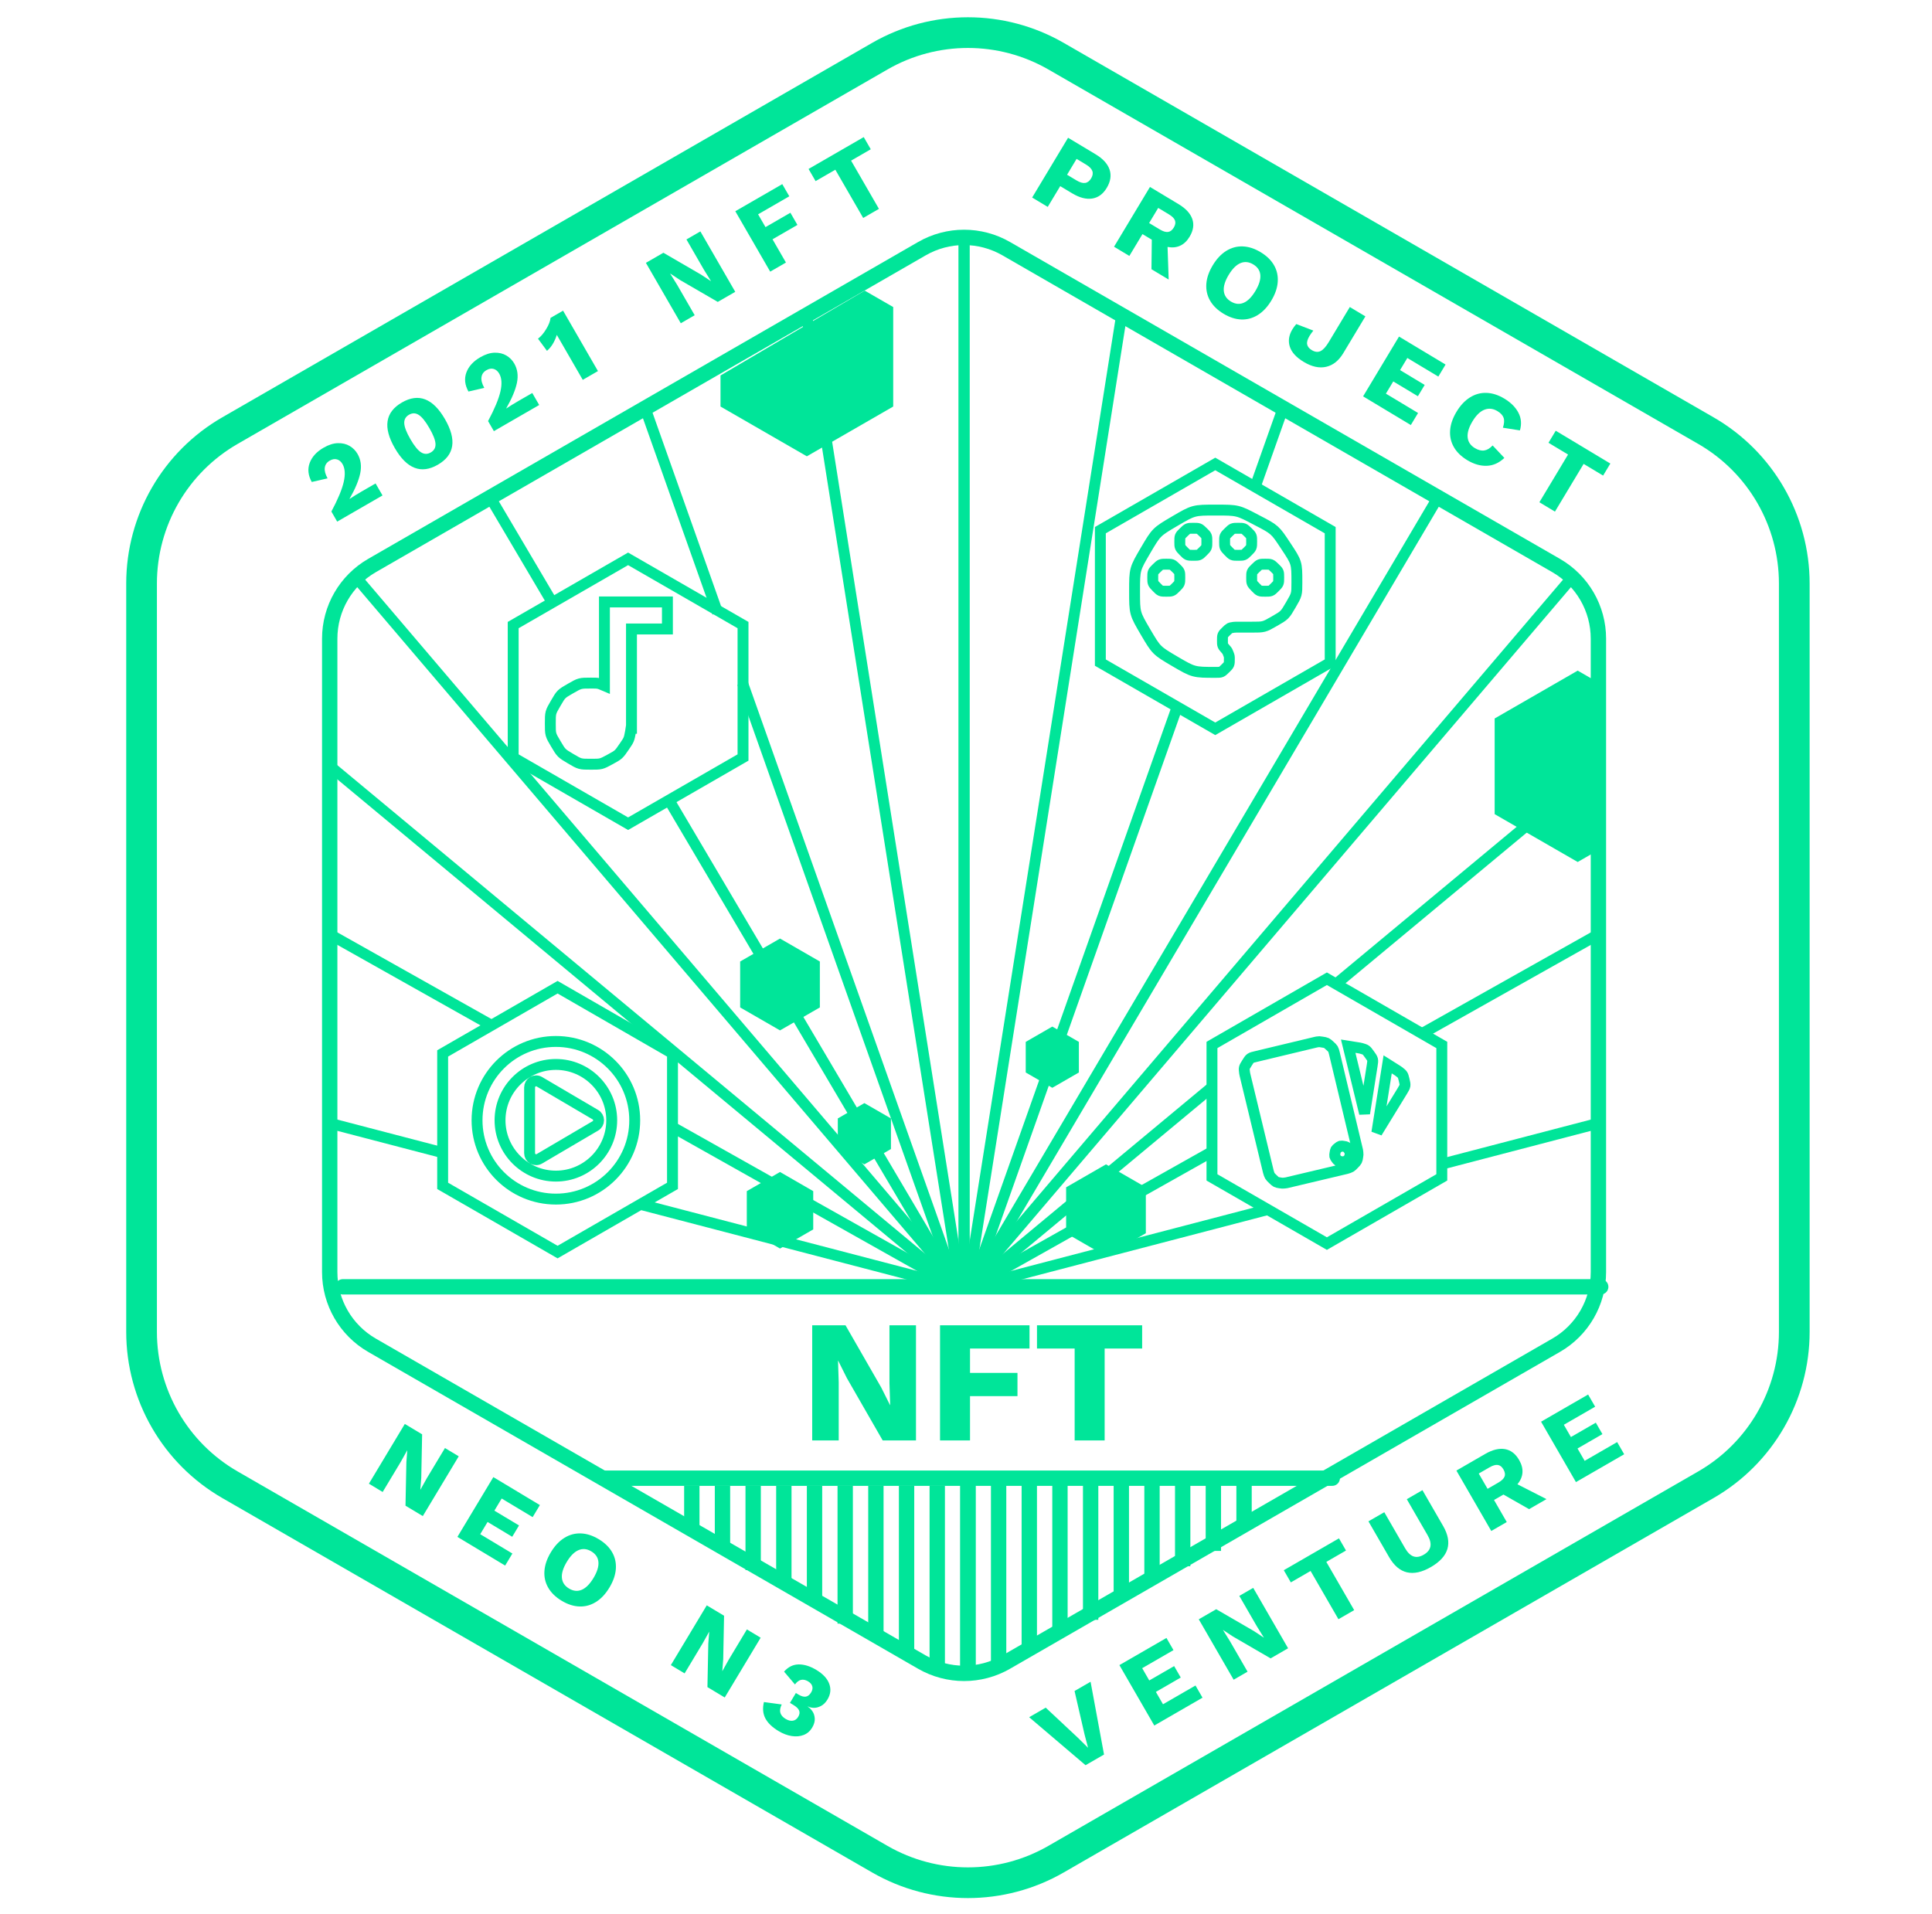 <?xml version="1.0" encoding="UTF-8"?>
<svg width="109px" height="108px" viewBox="0 0 109 108" version="1.1" xmlns="http://www.w3.org/2000/svg" xmlns:xlink="http://www.w3.org/1999/xlink">
    <title>Group 9</title>
    <g id="Page-1" stroke="none" stroke-width="1" fill="none" fill-rule="evenodd">
        <g id="HOMEPAGE-1440px-Desktop---LaunchPad-banner" transform="translate(-460, -511)">
            <g id="Hero-Panel" transform="translate(-591, -1)">
                <g id="Hero-copy" transform="translate(846.5, 186)">
                    <g id="Group-70" transform="translate(0, 227)">
                        <g id="Group-69" transform="translate(204.5, 99.305)">
                            <g id="Group-21" transform="translate(0.775, 0)">
                                <path d="M56.948,20.313 L56.948,18.947 L57.729,18.947 C58.218,18.947 58.593,18.837 58.856,18.616 C59.118,18.396 59.249,18.085 59.249,17.683 C59.249,17.262 59.118,16.939 58.856,16.714 C58.593,16.49 58.218,16.378 57.729,16.378 L57.729,16.378 L55.922,16.378 L55.922,20.313 L56.948,20.313 Z M57.568,18.196 L56.948,18.196 L56.948,17.153 L57.568,17.153 C57.79,17.153 57.954,17.195 58.06,17.281 C58.165,17.366 58.218,17.497 58.218,17.671 C58.218,17.85 58.165,17.982 58.06,18.068 C57.954,18.153 57.79,18.196 57.568,18.196 L57.568,18.196 Z M62.32,20.313 L62.32,18.876 L62.934,18.876 L63.775,20.313 L64.908,20.313 L63.906,18.769 C64.156,18.677 64.347,18.536 64.478,18.345 C64.61,18.154 64.675,17.916 64.675,17.63 C64.675,17.224 64.547,16.914 64.291,16.699 C64.034,16.485 63.667,16.378 63.19,16.378 L63.19,16.378 L61.312,16.378 L61.312,20.313 L62.32,20.313 Z M63.018,18.148 L62.32,18.148 L62.32,17.153 L63.018,17.153 C63.236,17.153 63.395,17.192 63.495,17.272 C63.594,17.351 63.644,17.477 63.644,17.648 C63.644,17.822 63.594,17.95 63.495,18.029 C63.395,18.109 63.236,18.148 63.018,18.148 L63.018,18.148 Z M68.557,20.372 C68.954,20.372 69.297,20.292 69.585,20.131 C69.874,19.97 70.095,19.737 70.25,19.433 C70.405,19.129 70.483,18.767 70.483,18.345 C70.483,17.924 70.405,17.561 70.25,17.257 C70.095,16.953 69.874,16.72 69.585,16.559 C69.297,16.398 68.954,16.318 68.557,16.318 C68.159,16.318 67.815,16.398 67.525,16.559 C67.235,16.72 67.013,16.953 66.857,17.257 C66.702,17.561 66.625,17.924 66.625,18.345 C66.625,18.767 66.702,19.129 66.857,19.433 C67.013,19.737 67.235,19.97 67.525,20.131 C67.815,20.292 68.159,20.372 68.557,20.372 Z M68.557,19.568 C68.271,19.568 68.052,19.464 67.901,19.257 C67.75,19.051 67.674,18.747 67.674,18.345 C67.674,17.944 67.75,17.64 67.901,17.433 C68.052,17.226 68.271,17.123 68.557,17.123 C68.843,17.123 69.061,17.226 69.21,17.433 C69.359,17.64 69.433,17.944 69.433,18.345 C69.433,18.747 69.359,19.051 69.21,19.257 C69.061,19.464 68.843,19.568 68.557,19.568 Z M73.834,20.372 C74.362,20.372 74.771,20.234 75.059,19.958 C75.347,19.682 75.491,19.295 75.491,18.798 L75.491,18.798 L75.491,16.378 L74.466,16.378 L74.466,18.691 C74.466,18.997 74.421,19.22 74.332,19.359 C74.242,19.498 74.092,19.568 73.881,19.568 C73.703,19.568 73.57,19.519 73.485,19.421 C73.399,19.324 73.357,19.166 73.357,18.947 C73.357,18.852 73.367,18.729 73.387,18.578 L73.387,18.578 L72.373,18.757 C72.349,18.888 72.337,19.011 72.337,19.126 C72.337,19.512 72.463,19.816 72.716,20.039 C72.968,20.261 73.341,20.372 73.834,20.372 Z M80.846,20.313 L80.846,19.52 L78.729,19.52 L78.729,18.715 L80.351,18.715 L80.351,17.97 L78.729,17.97 L78.729,17.171 L80.768,17.171 L80.768,16.378 L77.704,16.378 L77.704,20.313 L80.846,20.313 Z M84.602,20.372 C85.036,20.372 85.403,20.274 85.705,20.077 C86.007,19.881 86.214,19.583 86.325,19.186 L86.325,19.186 L85.395,18.924 C85.348,19.146 85.26,19.309 85.133,19.412 C85.006,19.516 84.833,19.568 84.614,19.568 C84.324,19.568 84.102,19.463 83.949,19.254 C83.796,19.046 83.72,18.743 83.72,18.345 C83.72,17.948 83.799,17.645 83.958,17.436 C84.117,17.227 84.342,17.123 84.632,17.123 C84.843,17.123 85.006,17.171 85.121,17.266 C85.236,17.361 85.322,17.528 85.377,17.767 L85.377,17.767 L86.278,17.403 C86.182,17.041 85.986,16.77 85.687,16.589 C85.389,16.408 85.026,16.318 84.596,16.318 C84.203,16.318 83.861,16.398 83.571,16.559 C83.281,16.72 83.058,16.954 82.903,17.26 C82.748,17.566 82.67,17.928 82.67,18.345 C82.67,18.767 82.748,19.129 82.903,19.433 C83.058,19.737 83.281,19.97 83.571,20.131 C83.861,20.292 84.205,20.372 84.602,20.372 Z M90.332,20.313 L90.332,17.171 L91.614,17.171 L91.614,16.378 L88.019,16.378 L88.019,17.171 L89.307,17.171 L89.307,20.313 L90.332,20.313 Z" id="PROJECT" fill="#00E599" fill-rule="nonzero" transform="translate(73.768, 18.345) rotate(31) translate(-73.768, -18.345) "></path>
                                <path d="M19.92,91.04 L19.92,89.054 L19.897,88.315 L19.903,88.315 L20.201,88.911 L21.423,91.04 L22.562,91.04 L22.562,87.105 L21.656,87.105 L21.656,89.09 L21.679,89.83 L21.673,89.83 L21.375,89.233 L20.153,87.105 L19.014,87.105 L19.014,91.04 L19.92,91.04 Z M27.982,91.04 L27.982,90.247 L25.865,90.247 L25.865,89.442 L27.487,89.442 L27.487,88.697 L25.865,88.697 L25.865,87.898 L27.904,87.898 L27.904,87.105 L24.84,87.105 L24.84,91.04 L27.982,91.04 Z M31.738,91.1 C32.136,91.1 32.479,91.019 32.767,90.858 C33.055,90.697 33.277,90.465 33.432,90.16 C33.587,89.856 33.664,89.494 33.664,89.072 C33.664,88.651 33.587,88.288 33.432,87.984 C33.277,87.68 33.055,87.447 32.767,87.286 C32.479,87.125 32.136,87.045 31.738,87.045 C31.341,87.045 30.997,87.125 30.707,87.286 C30.417,87.447 30.194,87.68 30.039,87.984 C29.884,88.288 29.806,88.651 29.806,89.072 C29.806,89.494 29.884,89.856 30.039,90.16 C30.194,90.465 30.417,90.697 30.707,90.858 C30.997,91.019 31.341,91.1 31.738,91.1 Z M31.738,90.295 C31.452,90.295 31.234,90.191 31.083,89.985 C30.931,89.778 30.856,89.474 30.856,89.072 C30.856,88.671 30.931,88.367 31.083,88.16 C31.234,87.953 31.452,87.85 31.738,87.85 C32.025,87.85 32.242,87.953 32.391,88.16 C32.54,88.367 32.615,88.671 32.615,89.072 C32.615,89.474 32.54,89.778 32.391,89.985 C32.242,90.191 32.025,90.295 31.738,90.295 Z M39.794,91.04 L39.794,89.054 L39.77,88.315 L39.776,88.315 L40.074,88.911 L41.296,91.04 L42.435,91.04 L42.435,87.105 L41.529,87.105 L41.529,89.09 L41.553,89.83 L41.547,89.83 L41.249,89.233 L40.026,87.105 L38.888,87.105 L38.888,91.04 L39.794,91.04 Z M46.013,91.1 C46.307,91.1 46.569,91.052 46.8,90.956 C47.031,90.861 47.211,90.728 47.343,90.557 C47.474,90.386 47.539,90.189 47.539,89.967 C47.539,89.752 47.494,89.578 47.402,89.445 C47.311,89.312 47.202,89.216 47.077,89.159 C46.952,89.101 46.834,89.072 46.722,89.072 L46.722,89.072 L46.722,89.054 C46.81,89.054 46.912,89.023 47.03,88.959 C47.147,88.895 47.248,88.795 47.334,88.658 C47.419,88.521 47.462,88.351 47.462,88.148 C47.462,87.81 47.339,87.542 47.092,87.343 C46.846,87.144 46.502,87.045 46.061,87.045 C45.655,87.045 45.318,87.127 45.05,87.292 C44.782,87.457 44.616,87.715 44.552,88.065 L44.552,88.065 L45.452,88.369 C45.484,88.015 45.667,87.838 46.001,87.838 C46.148,87.838 46.262,87.877 46.344,87.954 C46.425,88.032 46.466,88.142 46.466,88.285 C46.466,88.444 46.422,88.562 46.335,88.64 C46.247,88.717 46.108,88.756 45.918,88.756 L45.918,88.756 L45.745,88.756 L45.745,89.406 L45.965,89.406 C46.168,89.406 46.316,89.44 46.409,89.508 C46.503,89.575 46.55,89.686 46.55,89.841 C46.55,89.989 46.501,90.103 46.403,90.184 C46.306,90.266 46.172,90.307 46.001,90.307 C45.818,90.307 45.676,90.261 45.575,90.169 C45.473,90.078 45.413,89.929 45.393,89.722 L45.393,89.722 L44.463,90.122 C44.57,90.464 44.75,90.712 45.002,90.867 C45.255,91.022 45.592,91.1 46.013,91.1 Z" id="NEON3" fill="#00E599" fill-rule="nonzero" transform="translate(33.277, 89.072) rotate(31) translate(-33.277, -89.072) "></path>
                                <path d="M17.775,20.278 L17.775,19.496 L16.85,19.496 C16.584,19.496 16.32,19.504 16.057,19.52 L16.057,19.52 C16.618,19.194 17.036,18.876 17.313,18.566 C17.589,18.256 17.727,17.916 17.727,17.547 C17.727,17.328 17.673,17.123 17.566,16.933 C17.459,16.742 17.294,16.586 17.071,16.464 C16.849,16.343 16.572,16.283 16.242,16.283 C15.789,16.283 15.42,16.4 15.136,16.634 C14.852,16.869 14.706,17.199 14.698,17.624 L14.698,17.624 L15.574,17.893 C15.578,17.63 15.633,17.43 15.738,17.293 C15.844,17.156 15.99,17.088 16.177,17.088 C16.348,17.088 16.479,17.136 16.57,17.234 C16.662,17.331 16.707,17.459 16.707,17.618 C16.707,17.9 16.559,18.202 16.263,18.522 C15.967,18.842 15.487,19.208 14.823,19.622 L14.823,19.622 L14.823,20.278 L17.775,20.278 Z M21.346,20.337 C22.435,20.337 22.98,19.661 22.98,18.31 C22.98,16.958 22.435,16.283 21.346,16.283 C20.257,16.283 19.713,16.958 19.713,18.31 C19.713,19.661 20.257,20.337 21.346,20.337 Z M21.346,19.538 C21.128,19.538 20.97,19.443 20.872,19.252 C20.775,19.061 20.726,18.747 20.726,18.31 C20.726,17.873 20.775,17.559 20.872,17.368 C20.97,17.177 21.128,17.082 21.346,17.082 C21.565,17.082 21.723,17.177 21.82,17.368 C21.918,17.559 21.966,17.873 21.966,18.31 C21.966,18.747 21.918,19.061 21.82,19.252 C21.723,19.443 21.565,19.538 21.346,19.538 Z M27.983,20.278 L27.983,19.496 L27.059,19.496 C26.792,19.496 26.528,19.504 26.265,19.52 L26.265,19.52 C26.826,19.194 27.244,18.876 27.521,18.566 C27.797,18.256 27.935,17.916 27.935,17.547 C27.935,17.328 27.881,17.123 27.774,16.933 C27.667,16.742 27.502,16.586 27.279,16.464 C27.057,16.343 26.78,16.283 26.45,16.283 C25.997,16.283 25.628,16.4 25.344,16.634 C25.06,16.869 24.914,17.199 24.906,17.624 L24.906,17.624 L25.783,17.893 C25.786,17.63 25.841,17.43 25.946,17.293 C26.052,17.156 26.198,17.088 26.385,17.088 C26.556,17.088 26.687,17.136 26.778,17.234 C26.87,17.331 26.915,17.459 26.915,17.618 C26.915,17.9 26.767,18.202 26.471,18.522 C26.175,18.842 25.695,19.208 25.031,19.622 L25.031,19.622 L25.031,20.278 L27.983,20.278 Z M31.811,20.278 L31.811,16.342 L30.994,16.342 C30.894,16.485 30.721,16.625 30.472,16.763 C30.224,16.9 29.998,16.98 29.795,17.004 L29.795,17.004 L29.891,17.851 C30.205,17.795 30.515,17.628 30.821,17.35 L30.821,17.35 L30.821,20.278 L31.811,20.278 Z M38.113,20.278 L38.113,18.292 L38.089,17.553 L38.095,17.553 L38.393,18.149 L39.616,20.278 L40.755,20.278 L40.755,16.342 L39.848,16.342 L39.848,18.328 L39.872,19.067 L39.866,19.067 L39.568,18.471 L38.346,16.342 L37.207,16.342 L37.207,20.278 L38.113,20.278 Z M44.058,20.278 L44.058,18.763 L45.68,18.763 L45.68,17.97 L44.058,17.97 L44.058,17.135 L46.091,17.135 L46.091,16.342 L43.032,16.342 L43.032,20.278 L44.058,20.278 Z M50.116,20.278 L50.116,17.135 L51.398,17.135 L51.398,16.342 L47.803,16.342 L47.803,17.135 L49.09,17.135 L49.09,20.278 L50.116,20.278 Z" id="2021NFT" fill="#00E599" fill-rule="nonzero" transform="translate(33.048, 18.31) rotate(-30) translate(-33.048, -18.31) "></path>
                                <path d="M58.448,91.134 L59.844,87.198 L58.8,87.198 L58.067,89.589 L57.858,90.353 L57.644,89.577 L56.922,87.198 L55.843,87.198 L57.244,91.134 L58.448,91.134 Z M64.864,91.134 L64.864,90.341 L62.748,90.341 L62.748,89.536 L64.369,89.536 L64.369,88.79 L62.748,88.79 L62.748,87.991 L64.787,87.991 L64.787,87.198 L61.722,87.198 L61.722,91.134 L64.864,91.134 Z M67.798,91.134 L67.798,89.148 L67.774,88.409 L67.78,88.409 L68.078,89.005 L69.3,91.134 L70.439,91.134 L70.439,87.198 L69.533,87.198 L69.533,89.184 L69.557,89.923 L69.551,89.923 L69.253,89.327 L68.03,87.198 L66.892,87.198 L66.892,91.134 L67.798,91.134 Z M74.744,91.134 L74.744,87.991 L76.026,87.991 L76.026,87.198 L72.431,87.198 L72.431,87.991 L73.719,87.991 L73.719,91.134 L74.744,91.134 Z M79.705,91.193 C80.29,91.193 80.729,91.054 81.023,90.776 C81.317,90.498 81.464,90.082 81.464,89.53 L81.464,89.53 L81.464,87.198 L80.445,87.198 L80.445,89.548 C80.445,90.108 80.198,90.388 79.705,90.388 C79.459,90.388 79.276,90.319 79.157,90.18 C79.037,90.041 78.978,89.83 78.978,89.548 L78.978,89.548 L78.978,87.198 L77.946,87.198 L77.946,89.53 C77.946,90.082 78.094,90.498 78.39,90.776 C78.687,91.054 79.125,91.193 79.705,91.193 Z M84.684,91.134 L84.684,89.697 L85.298,89.697 L86.139,91.134 L87.272,91.134 L86.27,89.589 C86.521,89.498 86.711,89.357 86.843,89.166 C86.974,88.975 87.039,88.737 87.039,88.451 C87.039,88.045 86.911,87.735 86.655,87.52 C86.398,87.306 86.032,87.198 85.555,87.198 L85.555,87.198 L83.676,87.198 L83.676,91.134 L84.684,91.134 Z M85.382,88.969 L84.684,88.969 L84.684,87.974 L85.382,87.974 C85.6,87.974 85.759,88.013 85.859,88.093 C85.958,88.172 86.008,88.298 86.008,88.468 C86.008,88.643 85.958,88.771 85.859,88.85 C85.759,88.93 85.6,88.969 85.382,88.969 L85.382,88.969 Z M92.334,91.134 L92.334,90.341 L90.217,90.341 L90.217,89.536 L91.839,89.536 L91.839,88.79 L90.217,88.79 L90.217,87.991 L92.257,87.991 L92.257,87.198 L89.192,87.198 L89.192,91.134 L92.334,91.134 Z" id="VENTURE" fill="#00E599" fill-rule="nonzero" transform="translate(74.088, 89.196) rotate(-30) translate(-74.088, -89.196) "></path>
                                <line x1="33.279" y1="83.101" x2="74.388" y2="83.101" id="Line-4" stroke="#00E599" stroke-width="0.866" stroke-linecap="round"></line>
                                <line x1="18.566" y1="72.304" x2="89.534" y2="72.304" id="Line-4" stroke="#00E599" stroke-width="0.866" stroke-linecap="round"></line>
                                <line x1="38.256" y1="83.965" x2="38.256" y2="85.693" id="Line-3" stroke="#00E599" stroke-width="0.866" stroke-linecap="square"></line>
                                <line x1="39.986" y1="83.965" x2="39.986" y2="86.556" id="Line-3" stroke="#00E599" stroke-width="0.866" stroke-linecap="square"></line>
                                <line x1="41.717" y1="83.965" x2="41.717" y2="87.852" id="Line-3" stroke="#00E599" stroke-width="0.866" stroke-linecap="square"></line>
                                <line x1="43.448" y1="83.965" x2="43.448" y2="88.716" id="Line-3" stroke="#00E599" stroke-width="0.866" stroke-linecap="square"></line>
                                <line x1="45.179" y1="83.965" x2="45.179" y2="89.58" id="Line-3" stroke="#00E599" stroke-width="0.866" stroke-linecap="square"></line>
                                <line x1="46.91" y1="83.965" x2="46.91" y2="90.875" id="Line-3" stroke="#00E599" stroke-width="0.866" stroke-linecap="square"></line>
                                <line x1="48.641" y1="83.965" x2="48.641" y2="91.739" id="Line-3" stroke="#00E599" stroke-width="0.866" stroke-linecap="square"></line>
                                <line x1="50.372" y1="83.965" x2="50.372" y2="92.603" id="Line-3" stroke="#00E599" stroke-width="0.866" stroke-linecap="square"></line>
                                <line x1="52.103" y1="83.965" x2="52.103" y2="93.467" id="Line-3" stroke="#00E599" stroke-width="0.866" stroke-linecap="square"></line>
                                <line x1="53.834" y1="83.965" x2="53.834" y2="93.467" id="Line-3" stroke="#00E599" stroke-width="0.866" stroke-linecap="square"></line>
                                <line x1="69.412" y1="83.749" x2="69.412" y2="85.477" id="Line-3" stroke="#00E599" stroke-width="0.866" stroke-linecap="square" transform="translate(69.412, 84.613) scale(-1, 1) translate(-69.412, -84.613) "></line>
                                <line x1="67.681" y1="83.749" x2="67.681" y2="86.772" id="Line-3" stroke="#00E599" stroke-width="0.866" stroke-linecap="square" transform="translate(67.681, 85.261) scale(-1, 1) translate(-67.681, -85.261) "></line>
                                <line x1="65.95" y1="83.749" x2="65.95" y2="87.636" id="Line-3" stroke="#00E599" stroke-width="0.866" stroke-linecap="square" transform="translate(65.95, 85.693) scale(-1, 1) translate(-65.95, -85.693) "></line>
                                <line x1="64.219" y1="83.749" x2="64.219" y2="88.5" id="Line-3" stroke="#00E599" stroke-width="0.866" stroke-linecap="square" transform="translate(64.219, 86.125) scale(-1, 1) translate(-64.219, -86.125) "></line>
                                <line x1="62.488" y1="83.749" x2="62.488" y2="89.364" id="Line-3" stroke="#00E599" stroke-width="0.866" stroke-linecap="square" transform="translate(62.488, 86.556) scale(-1, 1) translate(-62.488, -86.556) "></line>
                                <line x1="60.757" y1="83.749" x2="60.757" y2="90.66" id="Line-3" stroke="#00E599" stroke-width="0.866" stroke-linecap="square" transform="translate(60.757, 87.204) scale(-1, 1) translate(-60.757, -87.204) "></line>
                                <line x1="59.026" y1="83.749" x2="59.026" y2="91.523" id="Line-3" stroke="#00E599" stroke-width="0.866" stroke-linecap="square" transform="translate(59.026, 87.636) scale(-1, 1) translate(-59.026, -87.636) "></line>
                                <line x1="57.296" y1="83.749" x2="57.296" y2="92.387" id="Line-3" stroke="#00E599" stroke-width="0.866" stroke-linecap="square" transform="translate(57.296, 88.068) scale(-1, 1) translate(-57.296, -88.068) "></line>
                                <line x1="55.565" y1="83.749" x2="55.565" y2="93.251" id="Line-3" stroke="#00E599" stroke-width="0.866" stroke-linecap="square" transform="translate(55.565, 88.5) scale(-1, 1) translate(-55.565, -88.5) "></line>
                                <line x1="53.834" y1="83.749" x2="53.834" y2="93.251" id="Line-3" stroke="#00E599" stroke-width="0.866" stroke-linecap="square" transform="translate(53.834, 88.5) scale(-1, 1) translate(-53.834, -88.5) "></line>
                                <path d="M46.544,80.97 L46.544,77.694 L46.505,76.473 L46.514,76.473 L47.006,77.457 L49.024,80.97 L50.903,80.97 L50.903,74.476 L49.407,74.476 L49.407,77.753 L49.447,78.973 L49.437,78.973 L48.945,77.989 L46.928,74.476 L45.048,74.476 L45.048,80.97 L46.544,80.97 Z M53.952,80.97 L53.952,78.471 L56.629,78.471 L56.629,77.162 L53.952,77.162 L53.952,75.785 L57.308,75.785 L57.308,74.476 L52.26,74.476 L52.26,80.97 L53.952,80.97 Z M61.547,80.97 L61.547,75.785 L63.663,75.785 L63.663,74.476 L57.73,74.476 L57.73,75.785 L59.855,75.785 L59.855,80.97 L61.547,80.97 Z" id="NFT" fill="#00E599" fill-rule="nonzero"></path>
                                <path d="M58.806,2.865 L95.469,23.993 C98.554,25.77 100.455,29.06 100.455,32.621 L100.455,74.843 C100.455,78.403 98.554,81.693 95.469,83.471 L58.806,104.598 C55.728,106.371 51.939,106.371 48.862,104.598 L12.198,83.471 C9.113,81.693 7.212,78.403 7.212,74.843 L7.212,32.621 C7.212,29.06 9.113,25.77 12.198,23.993 L48.862,2.865 C51.939,1.092 55.728,1.092 58.806,2.865 Z" id="Polygon" stroke="#00E599" stroke-width="1.732"></path>
                                <path d="M67.788,25.874 L74.272,29.61 L74.272,37.082 L67.788,40.818 L61.305,37.082 L61.305,29.61 L67.788,25.874 Z M67.814,28.476 C66.569,28.476 66.569,28.476 65.506,29.099 C64.469,29.709 64.469,29.709 63.858,30.747 C63.236,31.81 63.236,31.81 63.236,33.055 C63.236,34.3 63.236,34.3 63.858,35.362 C64.469,36.4 64.469,36.4 65.506,37.011 C66.569,37.633 66.569,37.633 67.814,37.633 C68.132,37.633 68.132,37.633 68.357,37.414 C68.583,37.194 68.583,37.194 68.583,36.864 C68.583,36.73 68.583,36.73 68.528,36.583 C68.473,36.437 68.473,36.437 68.388,36.339 C68.193,36.119 68.193,36.119 68.193,35.839 C68.193,35.521 68.193,35.521 68.418,35.301 C68.599,35.126 68.599,35.126 68.838,35.09 L68.962,35.082 L69.841,35.082 C70.537,35.082 70.537,35.082 71.123,34.746 C71.709,34.41 71.709,34.41 72.051,33.824 C72.393,33.238 72.393,33.238 72.393,32.554 C72.393,31.443 72.393,31.443 71.77,30.503 C71.159,29.575 71.159,29.575 70.122,29.038 C69.059,28.476 69.059,28.476 67.814,28.476 Z M70.61,31.529 C70.928,31.529 70.928,31.529 71.147,31.742 C71.367,31.956 71.367,31.956 71.367,32.286 C71.367,32.615 71.367,32.615 71.147,32.835 C70.928,33.055 70.928,33.055 70.61,33.055 C70.28,33.055 70.28,33.055 70.061,32.829 C69.841,32.603 69.841,32.603 69.841,32.286 C69.841,31.968 69.841,31.968 70.067,31.748 C70.293,31.529 70.293,31.529 70.61,31.529 Z M65.03,31.529 C65.348,31.529 65.348,31.529 65.568,31.742 C65.787,31.956 65.787,31.956 65.787,32.286 C65.787,32.615 65.787,32.615 65.568,32.835 C65.348,33.055 65.348,33.055 65.03,33.055 C64.701,33.055 64.701,33.055 64.481,32.829 C64.261,32.603 64.261,32.603 64.261,32.286 C64.261,31.968 64.261,31.968 64.487,31.748 C64.713,31.529 64.713,31.529 65.03,31.529 Z M69.084,29.502 C69.401,29.502 69.401,29.502 69.621,29.716 C69.841,29.929 69.841,29.929 69.841,30.259 C69.841,30.589 69.841,30.589 69.621,30.808 C69.401,31.028 69.401,31.028 69.084,31.028 C68.754,31.028 68.754,31.028 68.534,30.802 C68.315,30.576 68.315,30.576 68.315,30.259 C68.315,29.941 68.315,29.941 68.541,29.722 C68.766,29.502 68.766,29.502 69.084,29.502 Z M66.557,29.502 C66.874,29.502 66.874,29.502 67.094,29.716 C67.314,29.929 67.314,29.929 67.314,30.259 C67.314,30.589 67.314,30.589 67.094,30.808 C66.874,31.028 66.874,31.028 66.557,31.028 C66.227,31.028 66.227,31.028 66.007,30.802 C65.787,30.576 65.787,30.576 65.787,30.259 C65.787,29.941 65.787,29.941 66.013,29.722 C66.239,29.502 66.239,29.502 66.557,29.502 Z" id="Combined-Shape" stroke="#00E599" stroke-width="0.615"></path>
                                <path d="M30.683,55.398 L37.166,59.135 L37.166,66.607 L30.683,70.343 L24.199,66.607 L24.199,59.135 L30.683,55.398 Z M30.587,58.459 C28.131,58.459 26.139,60.451 26.139,62.907 C26.139,65.362 28.131,67.354 30.587,67.354 C33.042,67.354 35.035,65.362 35.035,62.907 C35.035,60.451 33.042,58.459 30.587,58.459 Z M30.587,59.756 C32.324,59.756 33.737,61.169 33.737,62.907 C33.737,64.644 32.324,66.057 30.587,66.057 C28.85,66.057 27.436,64.644 27.436,62.907 C27.436,61.169 28.85,59.756 30.587,59.756 Z M29.29,60.729 C29.174,60.798 29.104,60.92 29.104,61.053 L29.104,64.76 C29.104,64.893 29.174,65.015 29.29,65.084 C29.348,65.113 29.411,65.13 29.475,65.13 C29.539,65.13 29.602,65.113 29.66,65.078 L32.811,63.225 C32.927,63.161 32.996,63.04 32.996,62.907 C32.996,62.773 32.927,62.652 32.811,62.588 L29.66,60.735 C29.55,60.665 29.406,60.665 29.29,60.729 Z" id="Combined-Shape" stroke="#00E599" stroke-width="0.615"></path>
                                <path d="M34.661,31.228 L41.145,34.965 L41.145,42.437 L34.661,46.173 L28.178,42.437 L28.178,34.965 L34.661,31.228 Z M36.879,33.659 L33.326,33.659 L33.326,38.384 C32.984,38.238 32.984,38.238 32.569,38.238 C31.946,38.238 31.946,38.238 31.415,38.543 C30.884,38.848 30.884,38.848 30.579,39.373 C30.273,39.898 30.273,39.898 30.273,40.521 C30.273,41.144 30.273,41.144 30.585,41.669 C30.896,42.194 30.896,42.194 31.421,42.505 C31.946,42.816 31.946,42.816 32.569,42.816 C33.143,42.816 33.143,42.816 33.637,42.548 C34.132,42.279 34.132,42.279 34.449,41.815 C34.714,41.428 34.714,41.428 34.8,40.974 L34.828,40.79 L34.852,40.79 L34.852,35.185 L36.879,35.185 L36.879,33.659 Z" id="Combined-Shape" stroke="#00E599" stroke-width="0.615"></path>
                                <path d="M74.086,54.92 L80.569,58.657 L80.569,66.129 L74.086,69.865 L67.602,66.129 L67.602,58.657 L74.086,54.92 Z M73.537,58.484 L73.462,58.499 L70.105,59.304 C69.755,59.385 69.755,59.385 69.565,59.692 C69.406,59.947 69.406,59.947 69.443,60.234 L69.466,60.349 L70.781,65.797 C70.856,66.051 70.856,66.051 71.039,66.227 C71.221,66.403 71.221,66.403 71.457,66.441 C71.567,66.458 71.567,66.458 71.685,66.449 L71.806,66.433 L75.183,65.632 C75.437,65.556 75.437,65.556 75.614,65.374 C75.79,65.191 75.79,65.191 75.827,64.955 C75.845,64.845 75.845,64.845 75.835,64.727 L75.819,64.607 L74.509,59.128 C74.444,58.876 74.444,58.876 74.255,58.704 C74.067,58.532 74.067,58.532 73.81,58.492 C73.657,58.467 73.657,58.467 73.537,58.484 Z M75.035,64.377 C75.209,64.405 75.209,64.405 75.311,64.558 C75.414,64.711 75.414,64.711 75.386,64.885 C75.358,65.06 75.358,65.06 75.221,65.164 C75.083,65.268 75.083,65.268 74.898,65.239 C74.714,65.21 74.714,65.21 74.614,65.073 C74.515,64.936 74.515,64.936 74.544,64.752 C74.574,64.567 74.574,64.567 74.712,64.457 C74.85,64.348 74.85,64.348 75.035,64.377 Z M77.514,59.751 L76.904,63.6 L78.338,61.26 C78.523,60.953 78.523,60.953 78.44,60.613 C78.371,60.331 78.371,60.331 78.146,60.155 L78.05,60.089 L77.514,59.751 Z M75.288,58.726 L76.212,62.523 L76.64,59.823 C76.695,59.474 76.695,59.474 76.479,59.177 C76.299,58.93 76.299,58.93 76.027,58.85 L75.914,58.825 L75.288,58.726 Z" id="Combined-Shape" stroke="#00E599" stroke-width="0.615"></path>
                                <path d="M55.994,13.726 L87.02,31.605 C88.496,32.455 89.405,34.028 89.405,35.731 L89.405,71.474 C89.405,73.177 88.496,74.75 87.02,75.6 L55.994,93.479 C54.522,94.327 52.71,94.327 51.238,93.479 L20.212,75.6 C18.737,74.75 17.827,73.177 17.827,71.474 L17.827,35.731 C17.827,34.028 18.737,32.455 20.212,31.605 L51.238,13.726 C52.71,12.878 54.522,12.878 55.994,13.726 Z" id="Polygon" stroke="#00E599" stroke-width="0.866"></path>
                                <line x1="53.617" y1="72.304" x2="53.617" y2="13.311" id="Path-3" stroke="#00E599" stroke-width="0.615"></line>
                                <line x1="53.834" y1="72.304" x2="62.488" y2="17.575" id="Path-4" stroke="#00E599" stroke-width="0.615"></line>
                                <path d="M54.05,72.304 L65.618,39.646 M70.014,27.236 L71.502,23.036" id="Shape" stroke="#00E599" stroke-width="0.615"></path>
                                <line x1="54.05" y1="72.304" x2="80.446" y2="27.601" id="Path-6" stroke="#00E599" stroke-width="0.615"></line>
                                <path d="M26.788,72.304 L42.967,44.906 M49.584,33.699 L53.185,27.601" id="Shape" stroke="#00E599" stroke-width="0.615" transform="translate(39.986, 49.952) scale(-1, 1) translate(-39.986, -49.952) "></path>
                                <line x1="53.834" y1="72.304" x2="87.828" y2="32.383" id="Path-7" stroke="#00E599" stroke-width="0.615"></line>
                                <path d="M54.05,72.304 L67.575,61.061 M74.579,55.238 L89.534,42.807" id="Shape" stroke="#00E599" stroke-width="0.615"></path>
                                <path d="M54.05,72.304 L67.617,64.672 M79.495,57.99 L89.534,52.343" id="Shape" stroke="#00E599" stroke-width="0.615"></path>
                                <path d="M54.05,72.304 L70.803,67.93 M80.653,65.358 L89.534,63.04" id="Shape" stroke="#00E599" stroke-width="0.615"></path>
                                <line x1="53.617" y1="72.304" x2="53.617" y2="13.311" id="Path-3" stroke="#00E599" stroke-width="0.615" transform="translate(53.617, 42.807) scale(-1, 1) translate(-53.617, -42.807) "></line>
                                <line x1="44.746" y1="72.304" x2="53.401" y2="17.575" id="Path-4" stroke="#00E599" stroke-width="0.615" transform="translate(49.074, 44.939) scale(-1, 1) translate(-49.074, -44.939) "></line>
                                <path d="M35.733,72.304 L47.799,38.239 M49.205,34.271 L53.185,23.036" id="Shape" stroke="#00E599" stroke-width="0.615" transform="translate(44.459, 47.67) scale(-1, 1) translate(-44.459, -47.67) "></path>
                                <line x1="19.407" y1="72.304" x2="53.401" y2="32.383" id="Path-7" stroke="#00E599" stroke-width="0.615" transform="translate(36.404, 52.343) scale(-1, 1) translate(-36.404, -52.343) "></line>
                                <line x1="17.701" y1="72.304" x2="53.185" y2="42.807" id="Path-8" stroke="#00E599" stroke-width="0.615" transform="translate(35.443, 57.555) scale(-1, 1) translate(-35.443, -57.555) "></line>
                                <path d="M17.701,72.304 L33.798,63.249 M43.894,57.569 L53.185,52.343" id="Shape" stroke="#00E599" stroke-width="0.615" transform="translate(35.443, 62.323) scale(-1, 1) translate(-35.443, -62.323) "></path>
                                <path d="M17.701,72.304 L35.413,67.68 M46.697,64.734 L53.185,63.04" id="Shape" stroke="#00E599" stroke-width="0.615" transform="translate(35.443, 67.672) scale(-1, 1) translate(-35.443, -67.672) "></path>
                                <polygon id="Polygon-Copy" fill="#00E599" points="43.232 52.652 45.48 53.948 45.48 56.539 43.232 57.835 40.983 56.539 40.983 53.948"></polygon>
                                <polygon id="Polygon-Copy-3" fill="#00E599" points="47.992 61.938 49.491 62.802 49.491 64.529 47.992 65.393 46.493 64.529 46.493 62.802"></polygon>
                                <polygon id="Polygon-Copy-3" fill="#00E599" points="58.594 57.619 60.093 58.483 60.093 60.21 58.594 61.074 57.095 60.21 57.095 58.483"></polygon>
                                <polyline id="Path" fill="#00E599" points="89.506 47.601 88.236 48.333 83.551 45.633 83.551 40.235 88.236 37.535 89.495 38.261"></polyline>
                                <polyline id="Path" fill="#00E599" points="48.01 16.093 49.618 17.02 49.618 22.634 44.746 25.442 39.875 22.634 39.875 20.88"></polyline>
                                <polygon id="Polygon-Copy" fill="#00E599" points="61.623 65.393 63.871 66.689 63.871 69.28 61.623 70.576 59.374 69.28 59.374 66.689"></polygon>
                                <polygon id="Polygon-Copy" fill="#00E599" points="43.232 65.825 45.106 66.905 45.106 69.064 43.232 70.144 41.358 69.064 41.358 66.905"></polygon>
                            </g>
                        </g>
                    </g>
                </g>
            </g>
        </g>
    </g>
</svg>